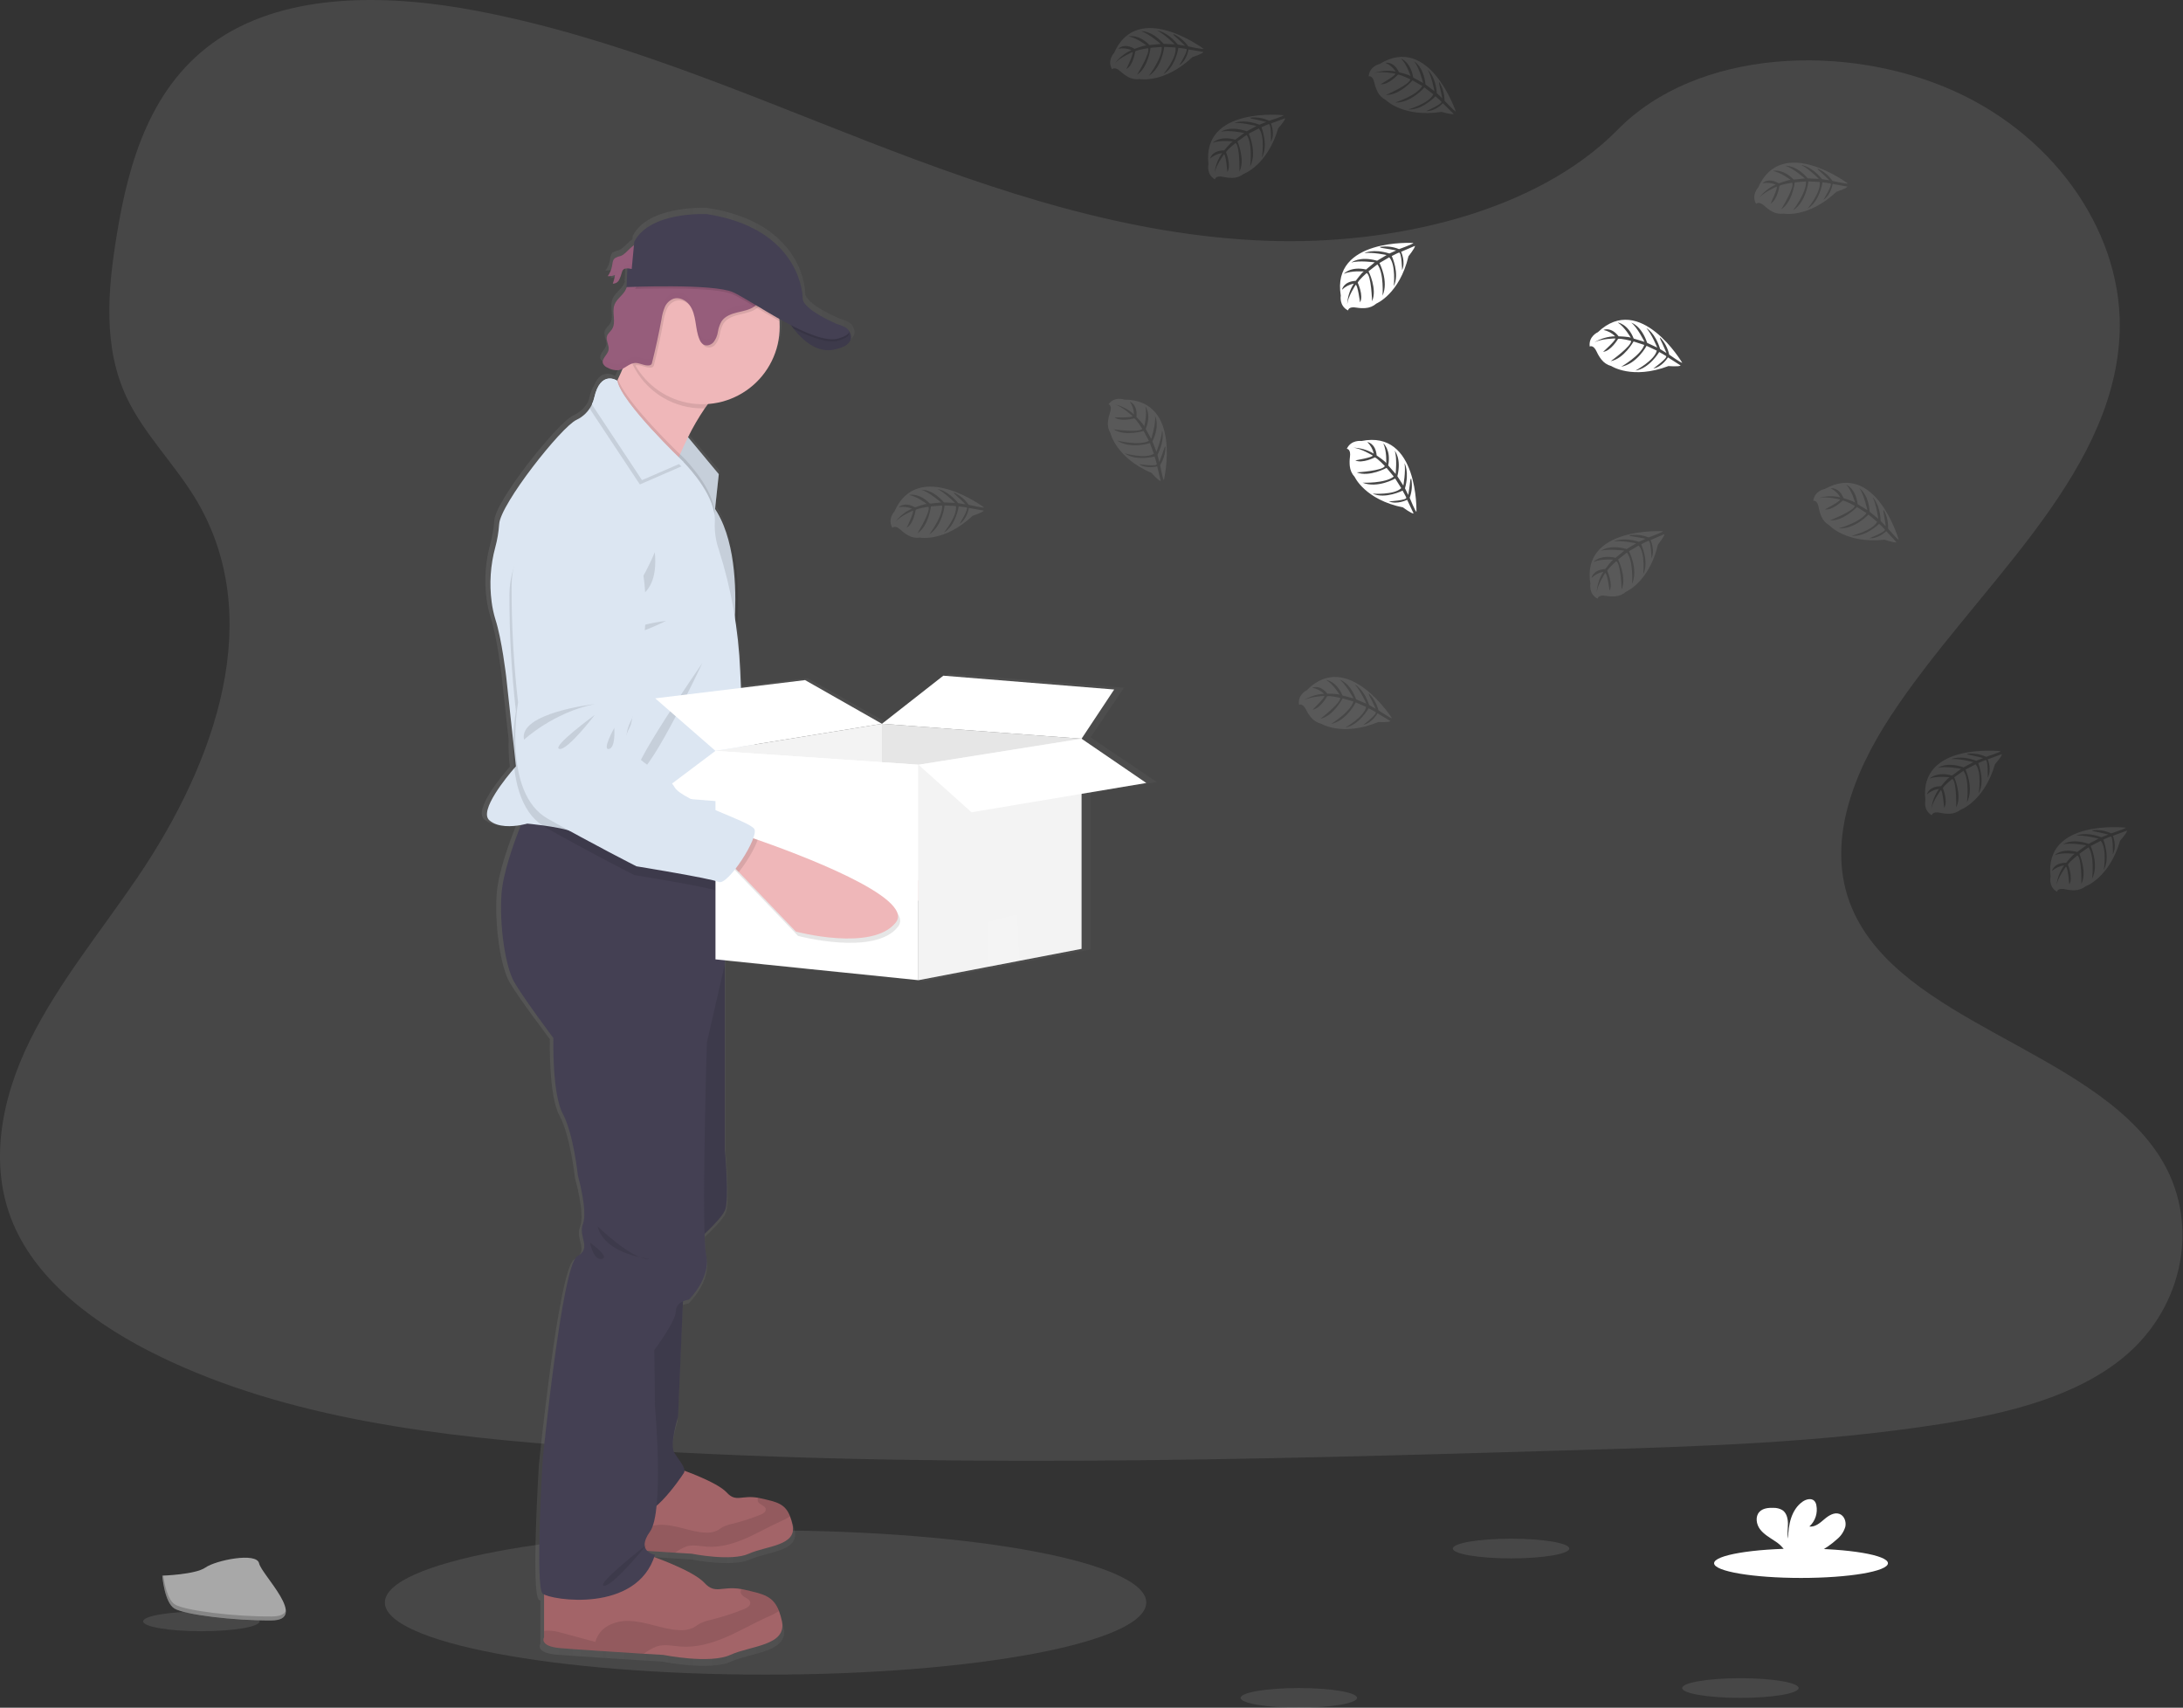 <svg width="767" height="600" viewBox="0 0 767 600" fill="none" xmlns="http://www.w3.org/2000/svg">
<rect x="0" y="0" width="767" height="600" fill="#333333" stroke="none"/>
<g clip-path="url(#clip0_40_297)">
<path opacity="0.1" d="M268.983 588.379C342.856 588.379 402.742 577.034 402.742 563.04C402.742 549.045 342.856 537.701 268.983 537.701C195.11 537.701 135.225 549.045 135.225 563.04C135.225 577.034 195.11 588.379 268.983 588.379Z" fill="white"/>
<path opacity="0.1" d="M445.521 84.615C396.362 82.914 349.542 67.039 304.835 49.675C260.127 32.312 215.844 13.08 167.863 3.881C137.002 -2.036 101.705 -2.879 76.845 13.649C52.911 29.6 45.179 57.058 41.024 82.557C37.895 101.743 36.056 121.94 44.624 139.904C50.579 152.376 61.137 162.857 68.444 174.805C93.867 216.369 75.895 267.624 48.354 308.207C35.441 327.242 20.44 345.426 10.467 365.668C0.494 385.91 -4.117 409.183 4.611 429.889C13.254 450.397 33.861 465.77 56.185 476.594C101.523 498.583 154.928 504.872 207.041 508.442C322.365 516.327 438.297 512.916 553.925 509.491C596.719 508.23 639.695 506.946 681.79 500.33C705.169 496.654 729.3 490.821 746.276 476.738C767.817 458.866 773.157 428.605 758.718 406.198C734.503 368.6 667.571 359.265 650.625 318.924C641.313 296.715 650.875 271.984 664.418 251.392C693.464 207.208 742.144 168.448 744.704 117.952C746.466 83.271 723.064 48.536 686.879 32.122C648.954 14.918 596.354 17.082 568.387 45.559C539.562 74.847 488.929 86.127 445.521 84.615Z" fill="white"/>
<path d="M406.456 274.764L383.191 259.079L394.926 241.609L333.478 236.71L311.397 253.785L283.757 238.289L260.704 241.062L260.431 234.985C260.145 228.651 259.509 222.337 258.524 216.072C258.623 214.173 258.691 211.993 258.684 209.624C258.684 199.635 257.332 186.396 251.392 177.57L252.759 165.28L241.669 152.178C243.45 148.631 245.481 145.214 247.746 141.954C248.126 141.407 248.506 140.876 248.916 140.359C263.309 139.319 274.665 127.485 274.665 113.015C274.665 112.347 274.665 111.678 274.589 111.017C274.589 110.752 274.536 110.478 274.505 110.212C275.91 110.972 277.331 111.731 278.751 112.491C279.017 112.871 279.321 113.251 279.655 113.699L279.723 113.782L280.149 114.306L280.286 114.466C280.437 114.648 280.597 114.823 280.756 115.005L280.863 115.127C281.265 115.575 281.691 116.031 282.146 116.479C282.201 116.523 282.252 116.571 282.298 116.623L282.868 117.155L283.028 117.299C283.514 117.732 284.03 118.15 284.547 118.545L284.714 118.666L285.367 119.114L285.58 119.251C285.83 119.403 286.089 119.562 286.339 119.707L286.43 119.76C286.727 119.919 287.03 120.071 287.334 120.216L287.486 120.276C287.744 120.388 287.998 120.494 288.246 120.595L288.481 120.679C288.747 120.77 289.005 120.854 289.279 120.93L289.446 120.975C289.78 121.059 290.114 121.127 290.456 121.18H290.494C290.816 121.232 291.141 121.265 291.466 121.279H291.687C291.978 121.294 292.269 121.294 292.56 121.279H292.75C293.114 121.258 293.477 121.215 293.836 121.15C295.536 120.927 297.167 120.341 298.621 119.433C298.992 119.186 299.32 118.881 299.594 118.529C301.113 116.539 299.442 114.359 299.442 114.359C298.849 112.947 295.006 111.952 295.006 111.952C295.006 111.952 282.853 106.878 282.853 102.837C282.853 98.796 279.815 77.832 248.452 73.039C248.452 73.039 228.051 71.892 222.316 82.815L222.194 84.091C220.508 85.147 219.111 87.266 217.447 87.889C216.728 88.043 216.035 88.299 215.389 88.648V88.504C215.197 88.672 215.039 88.876 214.925 89.104C214.568 89.815 214.354 90.589 214.295 91.383C214.124 92.352 213.787 93.285 213.3 94.14C213.164 94.383 213.012 94.617 212.844 94.839L212.715 95.044C213.597 95.113 214.482 94.969 215.298 94.626C215.169 95.666 214.914 96.686 214.538 97.664C215.021 97.68 215.498 97.556 215.913 97.309C216.327 97.061 216.662 96.699 216.877 96.267V96.206L216.976 96.069C217.167 95.718 217.325 95.349 217.447 94.968L217.364 95.059C217.515 94.565 217.652 94.064 217.819 93.578C217.896 93.304 218.022 93.047 218.191 92.818C218.394 92.614 218.642 92.46 218.915 92.369C219.188 92.278 219.479 92.252 219.764 92.294L219.452 98.88H219.589C219.406 99.359 219.182 99.821 218.921 100.262C217.842 102.009 215.882 103.202 215.161 105.116C214.85 106.039 214.731 107.016 214.811 107.987C214.811 108.556 214.88 109.134 214.925 109.703V109.658C215.032 111.177 215.062 112.62 214.242 113.843C213.68 114.679 212.776 115.309 212.464 116.258C212.378 116.523 212.34 116.801 212.35 117.079C212.411 117.911 212.585 118.731 212.867 119.517C212.87 119.502 212.87 119.486 212.867 119.471C213.056 120.049 213.101 120.665 212.996 121.264C212.654 122.783 210.809 124.051 210.9 125.502C210.894 125.693 210.923 125.883 210.983 126.064C211.338 126.773 211.953 127.317 212.7 127.583C213.871 128.249 215.216 128.546 216.558 128.434C217.062 128.343 217.548 128.177 218.002 127.94C217.47 129.163 216.923 130.371 216.368 131.518C216.285 131.7 216.194 131.883 216.103 132.065C216.103 132.065 211.409 128.928 208.743 135.323C207.964 136.652 207.408 138.099 207.094 139.607C206.961 140.211 206.773 140.8 206.532 141.369C205.349 143.373 203.577 144.964 201.458 145.927C196.02 148.418 174.053 175.816 173.666 182.91C173.476 185.679 173.008 188.422 172.268 191.098C170.539 197.399 170.095 203.983 170.962 210.459C171.233 212.552 171.683 214.618 172.306 216.634C174.638 223.721 176.195 236.945 176.195 236.945L178.717 259.899C178.623 263.067 178.761 266.238 179.127 269.386C176.552 272.325 166.215 284.577 170.164 287.912C173.203 290.54 178.52 290.107 181.505 289.567C178.991 295.788 175.033 306.604 174.509 314.033C173.75 325.024 175.808 339.585 179.066 345.175C182.325 350.765 193.187 365.106 193.187 365.106C193.187 365.106 192.678 384.778 196.559 391.926C200.441 399.073 202.005 413.9 202.005 413.9C202.005 413.9 205.628 426.418 203.813 431.02C201.998 435.623 207.178 439.452 201.739 442.513C196.301 445.574 189.343 514.565 189.343 514.565C189.343 514.565 186.541 559.781 189.343 562.083C189.493 562.192 189.654 562.286 189.822 562.364V577.555C189.822 577.555 187.877 580.745 195.784 581.391C201.2 581.824 216.551 582.804 225.658 583.373L232.714 583.814C232.714 583.814 249.425 587.141 256.808 583.814C264.19 580.487 277.278 580.563 275.333 571.775C275.075 570.579 274.73 569.403 274.3 568.258C272.166 562.804 268.543 562.181 261.866 560.662C261.479 560.579 261.107 560.503 260.765 560.442C253.731 559.219 251.422 562.493 247.48 558.232C244.054 554.548 233.147 550.423 229.433 549.117C229.524 548.844 229.638 548.578 229.729 548.297C228.677 548.118 227.699 547.641 226.911 546.922L236.975 547.56L242.968 547.932C242.968 547.932 257.172 550.765 263.476 547.932C269.781 545.099 280.87 545.175 279.215 537.708C278.996 536.691 278.705 535.691 278.341 534.716C276.526 530.082 273.442 529.573 267.768 528.29C267.441 528.221 267.138 528.153 266.834 528.1C260.856 527.059 258.896 529.839 255.547 526.224C252.676 523.14 243.614 519.684 240.355 518.507C240.355 516.82 238.077 514.42 236.641 512.012C234.955 509.202 238.069 499.366 238.069 499.366L239.847 458.555C240.523 458.253 241.239 458.049 241.973 457.947C241.973 457.947 250.009 450.275 248.194 442.102C247.824 439.631 247.631 437.135 247.617 434.636C250.26 432.183 253.898 428.56 254.931 426.326C256.618 422.688 254.931 405.059 254.931 405.059V337.648L268.376 339.007L280.574 340.261L284.288 340.64L296.487 341.871L324.522 344.704L349.785 339.919L360.715 337.853L383.191 333.599V278.607L406.456 274.764ZM221.42 92.537L219.855 92.37C220.371 92.393 220.918 92.492 221.42 92.537Z" fill="url(#paint0_linear_40_297)"/>
<path d="M351.927 310.471C344.332 321.34 317.026 315.582 317.026 315.582L295.864 295.781L293.016 293.099L297.794 282.952C297.794 282.952 299.313 283.369 301.918 284.114C315.598 288.086 358.338 301.333 351.927 310.471Z" fill="#EFB7B9"/>
<path opacity="0.1" d="M301.903 284.114C300.968 287.365 298.409 292.233 295.864 295.781L293.016 293.099L297.793 282.952C297.793 282.952 299.328 283.369 301.903 284.114Z" fill="black"/>
<path d="M229.327 169.678C229.327 169.678 209.821 178.33 210.778 199.575C211.467 213.262 212.958 226.896 215.244 240.409C215.244 240.409 211.257 272.379 227.861 280.62C244.465 288.861 259.831 295.636 259.831 295.636C259.831 295.636 285.808 298.432 289.036 299.586C292.264 300.741 302.351 283.088 300.49 280.339C298.629 277.589 274.786 271.824 271.748 267.236C268.71 262.649 261.684 259.815 261.684 259.815C261.684 259.815 254.43 255.425 253.936 251.46C253.443 247.495 255.357 244.541 255.843 242.801C256.329 241.062 257.56 224.268 257.56 224.268C257.56 224.268 265.748 164.491 229.327 169.678Z" fill="#DCE6F2"/>
<path opacity="0.1" d="M242.201 239.535C242.201 239.535 215.442 244.017 218.032 253.382C218.032 253.382 227.747 243.272 242.201 239.535Z" fill="black"/>
<path opacity="0.1" d="M242.406 243.325C242.406 243.325 227.694 255.334 230.572 255.949C233.451 256.565 242.406 243.325 242.406 243.325Z" fill="black"/>
<path opacity="0.1" d="M249.478 247.511C249.478 247.511 245.536 255.585 247.959 255.038C250.382 254.491 249.478 247.511 249.478 247.511Z" fill="black"/>
<path opacity="0.1" d="M302.89 284.972L301.265 284.509C301.728 282.99 301.857 281.759 301.477 281.189C299.616 278.44 275.789 272.682 272.758 268.087C269.728 263.492 262.694 260.666 262.694 260.666C262.694 260.666 255.44 256.276 254.947 252.311C254.453 248.346 256.367 245.391 256.853 243.652C257.339 241.913 258.57 225.111 258.57 225.111C258.57 225.111 266.735 165.341 230.314 170.529C230.314 170.529 210.809 179.188 211.758 200.433C212.447 214.12 213.941 227.755 216.232 241.267C216.232 241.267 212.244 273.237 228.848 281.478C245.452 289.719 260.818 296.495 260.818 296.495C260.818 296.495 286.787 299.282 290.023 300.444C291.246 300.885 293.456 298.614 295.621 295.492L296.852 296.639L318.013 316.433C318.013 316.433 345.319 322.198 352.915 311.329C359.333 302.184 316.6 288.937 302.89 284.972Z" fill="black"/>
<path d="M218.1 89.94C217.357 90.085 216.645 90.36 215.996 90.752C215.237 91.383 215.237 92.461 215.047 93.403C214.824 94.713 214.304 95.955 213.528 97.034C214.392 97.097 215.259 96.954 216.057 96.616C215.927 97.656 215.672 98.676 215.298 99.654C215.771 99.666 216.238 99.542 216.642 99.295C217.046 99.049 217.37 98.691 217.576 98.264C217.978 97.409 218.296 96.516 218.526 95.598C218.597 95.324 218.721 95.066 218.89 94.839C219.589 94.011 220.888 94.383 221.966 94.489C222.864 94.565 223.766 94.399 224.578 94.009C225.39 93.619 226.083 93.019 226.585 92.272C227.732 90.532 227.8 86.081 225.066 85.61C222.21 85.139 220.432 89.074 218.1 89.94Z" fill="#965D7B"/>
<g opacity="0.1">
<path opacity="0.1" d="M215.92 91.687C215.989 91.314 216.034 90.927 216.118 90.555C215.396 91.185 215.358 92.256 215.168 93.206C215.073 93.754 214.923 94.29 214.72 94.808C215.318 93.855 215.726 92.795 215.92 91.687Z" fill="black"/>
<path opacity="0.1" d="M216.163 97.961C216.542 96.983 216.797 95.963 216.923 94.922C216.163 95.243 215.339 95.385 214.515 95.34C214.275 95.874 213.983 96.383 213.642 96.859C214.503 96.926 215.368 96.785 216.163 96.449C216.037 97.489 215.782 98.51 215.404 99.487C215.877 99.498 216.343 99.373 216.747 99.127C217.151 98.88 217.476 98.523 217.683 98.097C217.872 97.752 218.025 97.388 218.138 97.011C217.915 97.323 217.618 97.573 217.273 97.739C216.927 97.905 216.546 97.981 216.163 97.961Z" fill="black"/>
<path opacity="0.1" d="M222.832 92.796C221.754 92.689 220.447 92.317 219.749 93.145C219.582 93.374 219.459 93.631 219.384 93.904C219.316 94.102 219.255 94.307 219.202 94.512C219.923 93.942 221.093 94.246 222.073 94.345C222.97 94.418 223.871 94.251 224.682 93.862C225.494 93.472 226.187 92.873 226.691 92.127C226.921 91.758 227.093 91.356 227.2 90.935C226.68 91.579 226.009 92.085 225.248 92.409C224.486 92.734 223.657 92.866 222.832 92.796Z" fill="black"/>
</g>
<path d="M240.963 152.672L252.546 166.602L251.035 180.662L237.036 158.748L240.963 152.672Z" fill="#DCE6F2"/>
<path opacity="0.1" d="M252.539 166.602L251.118 179.826L251.027 180.662L238.396 160.883L237.036 158.748L237.431 158.133L240.955 152.672L241.738 153.614L252.539 166.602Z" fill="black"/>
<path d="M258.555 133.812C254.635 134.936 250.891 138.795 247.632 143.481C245.43 146.715 243.46 150.101 241.738 153.614C240.667 155.756 239.725 157.814 238.943 159.607L238.396 160.883C237.074 164.004 236.337 166.093 236.337 166.093C236.337 166.093 206.335 143.534 211.082 142.015C212.677 141.506 214.773 138.088 216.847 133.781L217.105 133.235C218.419 130.47 219.711 127.386 220.857 124.484C223.205 118.522 224.944 113.342 224.944 113.342C224.944 113.342 270.518 130.394 258.555 133.812Z" fill="#EFB7B9"/>
<path d="M276.503 112.073C276.503 112.073 283.43 124.606 292.735 122.897C302.039 121.188 298.211 116.167 298.211 116.167L276.503 112.073Z" fill="#444053"/>
<path d="M263.082 545.896C256.944 548.699 243.067 545.896 243.067 545.896L237.218 545.532C229.623 545.046 216.908 544.225 212.411 543.861C205.849 543.322 207.459 540.633 207.459 540.633V524.386L239.3 516.319C239.3 516.319 251.886 520.626 255.334 524.386C258.608 527.971 260.522 525.214 266.363 526.247C266.651 526.3 266.955 526.361 267.274 526.436C272.819 527.705 275.827 528.206 277.604 532.802C277.962 533.767 278.248 534.757 278.463 535.764C280.103 543.162 269.211 543.109 263.082 545.896Z" fill="#A36468"/>
<path opacity="0.1" d="M277.604 532.802C276.463 533.515 275.264 534.129 274.019 534.64C269.842 536.546 265.869 538.87 261.646 540.671C257.423 542.471 252.873 543.755 248.3 543.413C245.908 543.238 243.462 542.653 241.176 543.337C239.762 543.883 238.43 544.621 237.218 545.532C229.623 545.046 216.908 544.225 212.411 543.861C205.849 543.322 207.459 540.633 207.459 540.633V538.734C207.694 538.734 207.96 538.665 208.264 538.643C209.836 538.618 211.401 538.851 212.897 539.334C216.194 540.23 219.475 541.111 222.772 541.992C223.043 540.969 223.519 540.012 224.172 539.179C224.825 538.346 225.641 537.654 226.569 537.146C228.451 536.148 230.563 535.663 232.691 535.741C237.803 535.809 242.642 538.232 247.746 538.476C249.173 538.607 250.61 538.366 251.916 537.777C252.615 537.427 253.23 536.918 253.914 536.531C255.008 536.002 256.164 535.611 257.354 535.369C260.702 534.536 263.988 533.475 267.191 532.194C268.102 531.837 269.166 531.191 269.044 530.219C268.885 528.928 266.857 528.776 266.325 527.591C266.231 527.377 266.188 527.145 266.198 526.912C266.209 526.679 266.273 526.451 266.386 526.247C266.674 526.3 266.978 526.361 267.297 526.436C272.819 527.705 275.827 528.206 277.604 532.802Z" fill="black"/>
<path d="M256.595 581.444C249.379 584.74 233.048 581.444 233.048 581.444L226.174 581.041C217.272 580.472 202.279 579.522 196.985 579.074C189.26 578.436 191.159 575.276 191.159 575.276V556.128L228.628 546.633C228.628 546.633 243.439 551.7 247.495 556.128C251.346 560.343 253.572 557.1 260.476 558.315C260.818 558.376 261.175 558.452 261.547 558.536C268.072 560.055 271.611 560.624 273.7 566.032C274.123 567.168 274.461 568.333 274.71 569.519C276.594 578.223 263.811 578.155 256.595 581.444Z" fill="#A36468"/>
<path opacity="0.1" d="M273.685 566.032C272.343 566.871 270.933 567.595 269.469 568.197C264.555 570.438 259.876 573.172 254.909 575.291C249.941 577.411 244.586 578.915 239.201 578.52C236.391 578.314 233.512 577.608 230.846 578.428C229.175 579.079 227.603 579.958 226.174 581.041C217.272 580.472 202.279 579.522 196.985 579.074C189.26 578.436 191.159 575.276 191.159 575.276V573.043C191.473 572.992 191.79 572.956 192.108 572.937C193.959 572.903 195.802 573.178 197.562 573.75L209.175 576.879C209.499 575.672 210.065 574.543 210.84 573.563C211.614 572.582 212.581 571.769 213.68 571.175C215.894 569.994 218.381 569.423 220.888 569.519C226.904 569.602 232.593 572.451 238.601 572.739C240.274 572.892 241.958 572.612 243.492 571.927C244.32 571.509 245.012 570.909 245.847 570.461C247.132 569.832 248.493 569.372 249.896 569.093C253.813 568.105 257.659 566.857 261.41 565.356C262.481 564.931 263.735 564.171 263.59 563.032C263.401 561.513 261.016 561.331 260.385 559.933C260.279 559.681 260.23 559.408 260.244 559.135C260.257 558.861 260.331 558.594 260.461 558.353C260.803 558.414 261.16 558.49 261.532 558.574C268.057 560.032 271.596 560.624 273.685 566.032Z" fill="black"/>
<path d="M240.264 450.047L238.236 497.771C238.236 497.771 235.198 507.516 236.846 510.303C238.495 513.091 241.275 515.871 240.264 517.519C239.254 519.167 227.101 536.987 223.174 530.151C219.247 523.315 215.374 493.692 215.374 493.692L218.997 457.104L240.264 450.047Z" fill="#444053"/>
<path d="M249.06 331.146L254.696 338.681V404.216C254.696 404.216 256.344 421.686 254.696 425.293C253.048 428.901 244.693 436.117 244.693 436.117L237.667 400.038L239.186 361.87L249.06 331.146Z" fill="#444053"/>
<path opacity="0.1" d="M240.264 450.047L238.236 497.771C238.236 497.771 235.198 507.516 236.846 510.303C238.495 513.091 241.275 515.871 240.264 517.519C239.254 519.167 227.101 536.987 223.174 530.151C219.247 523.315 215.374 493.692 215.374 493.692L218.997 457.104L240.264 450.047Z" fill="black"/>
<path opacity="0.1" d="M249.06 331.146L254.696 338.681V404.216C254.696 404.216 256.344 421.686 254.696 425.293C253.048 428.901 244.693 436.117 244.693 436.117L237.667 400.038L239.186 361.87L249.06 331.146Z" fill="black"/>
<path d="M254.696 303.194V338.643L248.369 366.237C248.369 366.237 246.341 432.828 248.111 440.925C249.88 449.022 242.034 456.625 242.034 456.625C242.034 456.625 237.477 457.134 237.477 460.674C237.477 464.213 229.881 474.346 229.881 474.346L230.132 494.094C230.132 494.094 233.428 531.062 228.362 538.149C223.296 545.236 230.132 546.253 230.132 546.253C223.805 567.012 193.422 562.204 190.68 559.926C187.938 557.647 190.68 512.833 190.68 512.833C190.68 512.833 197.471 444.472 202.788 441.434C208.105 438.396 203.046 434.598 204.816 430.041C206.585 425.483 203.046 413.08 203.046 413.08C203.046 413.08 201.527 398.39 197.729 391.303C193.931 384.216 194.432 364.718 194.432 364.718C194.432 364.718 183.799 350.537 180.639 344.97C177.479 339.402 175.443 324.971 176.203 314.078C176.719 306.718 180.586 296.001 183.039 289.833C184.216 286.879 185.067 284.964 185.067 284.964L185.789 285.154L227.276 296.016L254.696 303.194Z" fill="#444053"/>
<path opacity="0.1" d="M258.555 133.812C254.635 134.936 250.891 138.795 247.632 143.481H246.781C242.005 143.484 237.313 142.227 233.178 139.836C229.044 137.444 225.614 134.004 223.235 129.862C222.241 128.146 221.441 126.324 220.85 124.431C223.197 118.469 224.936 113.289 224.936 113.289C224.936 113.289 270.518 130.394 258.555 133.812Z" fill="black"/>
<path d="M273.936 114.823C273.942 118.979 272.995 123.081 271.167 126.813C269.338 130.545 266.678 133.808 263.39 136.35C260.101 138.892 256.274 140.645 252.201 141.475C248.129 142.304 243.921 142.188 239.9 141.135C235.88 140.082 232.155 138.12 229.012 135.4C225.87 132.68 223.393 129.276 221.774 125.448C220.154 121.621 219.435 117.473 219.671 113.323C219.907 109.174 221.093 105.134 223.136 101.515C223.959 100.045 224.921 98.656 226.007 97.368C227.799 95.234 229.904 93.385 232.251 91.884C236.215 89.365 240.766 87.917 245.457 87.682C250.149 87.447 254.821 88.433 259.017 90.544C263.213 92.655 266.79 95.818 269.399 99.725C272.007 103.631 273.557 108.148 273.898 112.833C273.913 113.501 273.936 114.162 273.936 114.823Z" fill="#EFB7B9"/>
<path opacity="0.1" d="M251.118 179.826L251.027 180.662L238.396 160.913C237.074 164.035 236.337 166.124 236.337 166.124C236.337 166.124 206.335 143.534 211.082 142.015C212.677 141.506 214.773 138.088 216.847 133.782L217.105 133.235C219.308 139.797 232.107 152.915 237.431 158.171C238.046 158.779 238.555 159.28 238.95 159.645L239.763 160.404L240.188 160.829C242.125 162.827 250.298 171.638 251.118 179.826Z" fill="black"/>
<path d="M260.56 246.835L259.177 291.322L258.934 299.244C258.934 299.244 242.558 297.725 227.276 296.054C214.971 294.71 203.372 293.259 201.587 292.408C199.309 291.337 194.425 290.509 190.574 289.985C187.596 289.583 185.257 289.37 185.257 289.37C185.257 289.37 184.383 289.628 183.039 289.871C180.107 290.403 174.957 290.836 171.957 288.231C168.121 284.896 178.201 272.781 180.715 269.872L181.269 269.242L180.32 260.469L177.851 237.72C177.851 237.72 176.332 224.617 174.053 217.591C173.444 215.594 173.005 213.548 172.739 211.477C171.893 205.06 172.326 198.539 174.015 192.29C174.737 189.635 175.195 186.916 175.383 184.171C175.762 177.145 197.22 149.991 202.537 147.522C204.929 146.407 206.853 144.487 207.975 142.099C208.346 141.348 208.624 140.554 208.803 139.736C211.082 129.862 216.847 133.781 216.847 133.781C218.237 141.506 239.755 161.954 239.755 161.954L240.181 162.379C242.315 164.566 251.825 174.836 251.149 183.601C251.014 186.863 251.501 190.122 252.584 193.202C256.961 206.984 259.478 221.289 260.066 235.737L260.56 246.835Z" fill="#DCE6F2"/>
<path opacity="0.1" d="M230.071 194.007C230.071 194.007 224.754 206.92 220.766 209.008C216.779 211.097 231.97 213.414 230.071 194.007Z" fill="black"/>
<path opacity="0.1" d="M234.059 218.123C234.059 218.123 221.906 219.642 221.906 221.921C221.906 224.2 234.059 218.123 234.059 218.123Z" fill="black"/>
<path opacity="0.1" d="M246.781 232.935C246.781 232.935 229.122 270.533 224.184 271.672C219.247 272.812 246.781 232.935 246.781 232.935Z" fill="black"/>
<path opacity="0.1" d="M239.421 163.86L224.815 170.21L207.185 143.58C207.556 142.829 207.834 142.036 208.013 141.218C210.292 131.343 216.057 135.263 216.057 135.263C217.447 142.987 238.965 163.435 238.965 163.435L239.421 163.86Z" fill="black"/>
<path d="M240.181 162.341L225.574 168.691L207.945 142.061C208.315 141.31 208.593 140.516 208.773 139.698C211.052 129.824 216.817 133.744 216.817 133.744C218.207 141.468 239.725 161.916 239.725 161.916L240.181 162.341Z" fill="#DCE6F2"/>
<path opacity="0.1" d="M258.934 299.244C258.934 299.244 242.558 297.725 227.276 296.054L254.696 303.232V311.587C253.496 312.673 252.455 313.235 251.779 312.947C248.619 311.618 222.832 307.44 222.832 307.44C222.832 307.44 207.854 299.844 191.69 290.73C191.298 290.512 190.918 290.274 190.551 290.016C188.666 288.736 187.042 287.109 185.766 285.223C182.781 280.901 181.322 275.348 180.692 269.902C180.338 266.781 180.206 263.639 180.297 260.499C180.375 256.939 180.7 253.388 181.269 249.873C179.706 236.257 178.945 222.561 178.991 208.857C179.18 187.589 199.119 179.993 199.119 179.993C235.768 176.765 224.405 236.011 224.405 236.011C224.405 236.011 222.286 252.721 221.708 254.43C221.131 256.139 219.057 258.988 219.338 262.975C219.619 266.963 226.623 271.733 226.623 271.733C226.623 271.733 233.459 274.938 236.277 279.686C238.327 283.187 251.65 287.934 259.177 291.322L258.934 299.244Z" fill="black"/>
<path opacity="0.1" d="M271.209 97.961C271.223 99.212 270.964 100.451 270.449 101.591C270.06 102.522 269.608 103.425 269.097 104.295C268.298 105.896 267.163 107.305 265.77 108.427C264.016 109.681 261.798 110.03 259.694 110.539C257.59 111.048 255.402 111.861 254.202 113.653C253.552 114.805 253.117 116.067 252.919 117.375C252.717 118.682 252.195 119.919 251.399 120.975C250.985 121.491 250.411 121.854 249.768 122.008C249.124 122.162 248.448 122.098 247.845 121.826C247.209 121.398 246.728 120.778 246.47 120.056C245.604 118.104 245.384 115.939 245.034 113.835C244.685 111.731 244.191 109.567 242.9 107.873C241.609 106.179 239.322 105.062 237.294 105.723C236.616 105.985 235.997 106.38 235.475 106.887C234.952 107.393 234.538 108 234.256 108.67C233.695 110.013 233.309 111.422 233.109 112.863C232.167 118.018 231.056 123.143 229.775 128.237C229.736 128.445 229.65 128.643 229.524 128.814C229.322 129.015 229.05 129.13 228.765 129.133C227.063 129.361 225.43 128.168 223.713 128.297C223.537 128.309 223.361 128.337 223.189 128.381C220.414 123.557 219.188 117.997 219.679 112.454C220.169 106.911 222.352 101.652 225.931 97.391L226.068 97.353C227.21 96.948 228.248 96.294 229.106 95.439C230.203 94.342 231.218 93.166 232.145 91.922L232.752 91.162C234.498 89.059 236.487 87.17 238.677 85.534C239.275 85.044 239.96 84.673 240.697 84.44C241.328 84.317 241.974 84.297 242.611 84.38C245.234 84.695 247.879 84.794 250.518 84.676C252.357 84.387 254.211 84.199 256.071 84.114C260.879 84.251 264.98 87.646 268.019 91.368C269.652 93.274 271.11 95.469 271.209 97.961Z" fill="black"/>
<path d="M219.589 102.237C218.533 103.969 216.627 105.146 215.913 107.045C214.865 109.802 216.634 113.235 215.009 115.696C214.47 116.524 213.581 117.139 213.277 118.089C212.761 119.692 214.173 121.401 213.809 123.049C213.444 124.697 211.272 126.087 211.849 127.697C212.19 128.4 212.789 128.944 213.52 129.217C214.671 129.877 215.996 130.171 217.318 130.06C219.392 129.718 220.933 127.682 223.037 127.53C224.746 127.409 226.38 128.594 228.081 128.373C228.366 128.363 228.637 128.247 228.841 128.047C228.97 127.878 229.056 127.679 229.091 127.47C230.367 122.38 231.481 117.256 232.433 112.096C232.627 110.654 233.01 109.245 233.573 107.903C233.857 107.234 234.272 106.629 234.794 106.122C235.315 105.616 235.933 105.22 236.611 104.956C238.639 104.303 240.918 105.412 242.216 107.106C243.515 108.8 244.009 110.964 244.358 113.068C244.708 115.172 244.928 117.337 245.786 119.289C246.047 120.013 246.531 120.635 247.169 121.066C248.308 121.727 249.842 121.203 250.716 120.216C251.516 119.159 252.038 117.919 252.235 116.608C252.433 115.302 252.868 114.043 253.519 112.894C254.719 111.101 256.914 110.288 259.01 109.779C261.107 109.27 263.317 108.913 265.087 107.66C266.478 106.539 267.612 105.132 268.414 103.536C269.538 101.576 270.586 99.449 270.495 97.193C270.396 94.733 268.938 92.537 267.381 90.623C264.342 86.901 260.233 83.506 255.425 83.377C253.565 83.455 251.711 83.642 249.873 83.939C247.233 84.058 244.588 83.956 241.966 83.635C241.328 83.559 240.682 83.582 240.052 83.704C239.314 83.929 238.629 84.301 238.039 84.797C235.847 86.43 233.855 88.317 232.107 90.418C230.979 91.913 229.756 93.334 228.446 94.672C227.587 95.528 226.549 96.184 225.407 96.593C224.648 96.806 223.888 96.654 223.167 96.89C220.926 97.596 220.63 100.52 219.589 102.237Z" fill="#965D7B"/>
<path opacity="0.1" d="M292.735 122.889C286.658 124.006 281.622 119.092 278.835 115.506C277.979 114.418 277.199 113.27 276.503 112.073L297.36 116.008L298.204 116.167C298.204 116.167 302.039 121.188 292.735 122.889Z" fill="black"/>
<g opacity="0.1">
<path opacity="0.1" d="M213.809 120.877C213.894 119.883 213.743 118.884 213.368 117.96C213.368 118.036 213.3 118.112 213.277 118.188C212.95 119.206 213.391 120.261 213.672 121.317C213.732 121.175 213.778 121.028 213.809 120.877Z" fill="black"/>
<path opacity="0.1" d="M215.617 108.443C215.538 109.493 215.559 110.548 215.677 111.595C215.755 110.544 215.735 109.489 215.617 108.443Z" fill="black"/>
<path opacity="0.1" d="M268.368 101.341C267.569 102.941 266.434 104.35 265.041 105.473C263.287 106.726 261.076 107.075 258.965 107.584C256.853 108.093 254.673 108.906 253.473 110.698C252.824 111.851 252.389 113.112 252.189 114.42C251.992 115.731 251.469 116.971 250.67 118.028C249.797 119.016 248.262 119.547 247.123 118.879C246.486 118.448 246.002 117.826 245.741 117.102C244.882 115.149 244.655 112.992 244.313 110.881C243.971 108.769 243.462 106.612 242.171 104.918C240.88 103.224 238.593 102.108 236.565 102.769C235.887 103.031 235.269 103.427 234.747 103.934C234.225 104.44 233.81 105.046 233.527 105.716C232.965 107.057 232.582 108.467 232.388 109.908C231.441 115.068 230.327 120.193 229.046 125.282C229.01 125.492 228.924 125.69 228.795 125.859C228.592 126.059 228.321 126.176 228.035 126.186C226.334 126.406 224.701 125.221 222.992 125.343C220.888 125.495 219.346 127.53 217.272 127.865C215.95 127.983 214.623 127.689 213.475 127.021C212.947 126.794 212.473 126.458 212.085 126.034C211.907 126.288 211.789 126.58 211.741 126.887C211.692 127.193 211.713 127.507 211.804 127.804C212.138 128.511 212.739 129.057 213.475 129.323C214.623 129.99 215.95 130.285 217.272 130.166C219.346 129.832 220.888 127.796 222.992 127.644C224.701 127.523 226.334 128.708 228.035 128.487C228.321 128.477 228.592 128.361 228.795 128.161C228.924 127.991 229.01 127.793 229.046 127.583C230.322 122.52 231.436 117.395 232.388 112.21C232.582 110.768 232.965 109.359 233.527 108.017C233.81 107.347 234.225 106.741 234.747 106.235C235.269 105.729 235.887 105.333 236.565 105.07C238.593 104.409 240.872 105.526 242.171 107.22C243.47 108.913 243.963 111.078 244.313 113.182C244.662 115.286 244.882 117.451 245.741 119.403C246.002 120.127 246.486 120.749 247.123 121.18C248.262 121.841 249.797 121.317 250.67 120.33C251.469 119.272 251.992 118.032 252.189 116.722C252.389 115.414 252.824 114.153 253.473 113C254.673 111.207 256.868 110.402 258.965 109.886C261.061 109.369 263.271 109.027 265.041 107.774C266.434 106.652 267.569 105.242 268.368 103.642C269.492 101.69 270.54 99.563 270.449 97.307C270.434 97.017 270.404 96.728 270.358 96.442C269.992 98.18 269.318 99.839 268.368 101.341Z" fill="black"/>
</g>
<path opacity="0.1" d="M270.48 101.568C272.427 105.032 273.582 108.884 273.86 112.848C267.092 109.05 260.727 104.88 257.514 103.429C251.916 100.9 230.982 101.28 223.113 101.515C223.937 100.045 224.898 98.656 225.985 97.368C227.783 95.232 229.896 93.383 232.251 91.884C235.37 89.905 238.86 88.582 242.508 87.997C246.155 87.412 249.884 87.577 253.465 88.482C257.047 89.387 260.407 91.013 263.338 93.261C266.27 95.508 268.713 98.33 270.518 101.553L270.48 101.568Z" fill="black"/>
<path opacity="0.1" d="M294.634 119.669C290.98 120.793 285.018 118.621 278.835 115.506C277.979 114.418 277.199 113.27 276.503 112.073L297.36 116.008C298.743 116.95 299.092 118.294 294.634 119.669Z" fill="black"/>
<path d="M248.399 75.234C248.399 75.234 228.461 74.095 222.855 84.919L221.951 94.512L220.432 94.345L220.128 100.87C220.128 100.87 250.602 99.54 257.537 102.67C264.472 105.799 286.02 121.568 294.656 118.909C303.293 116.251 293.897 113.782 293.897 113.782C293.897 113.782 282.01 108.746 282.01 104.797C282.01 100.847 279.063 79.982 248.399 75.234Z" fill="#444053"/>
<path opacity="0.1" d="M209.943 430.861C209.943 430.861 222.665 443.204 228.172 442.254C228.172 442.254 212.601 440.925 209.943 430.861Z" fill="black"/>
<path opacity="0.1" d="M207.284 436.58C207.284 436.58 208.424 442.93 211.462 442.307C214.5 441.685 207.284 436.58 207.284 436.58Z" fill="black"/>
<path opacity="0.1" d="M227.223 542.706C227.223 542.706 209.16 556.758 212.206 557.138C215.252 557.518 227.223 542.706 227.223 542.706Z" fill="black"/>
<path d="M251.384 263.818L309.87 254.301V309.673L254.301 306.764L251.384 263.818Z" fill="white"/>
<path opacity="0.05" d="M251.384 263.818L309.87 254.301V309.673L254.301 306.764L251.384 263.818Z" fill="black"/>
<path d="M309.87 254.301L380.008 259.55L376.127 307.736L309.87 309.673V254.301Z" fill="white"/>
<path opacity="0.1" d="M309.87 254.301L380.008 259.55L376.127 307.736L309.87 309.673V254.301Z" fill="black"/>
<path d="M331.434 237.401L309.87 254.301L380.008 259.55L391.47 242.254L331.434 237.401Z" fill="white"/>
<path d="M230.208 245.361L282.861 238.95L309.87 254.301L251.384 263.818L230.208 245.361Z" fill="white"/>
<path d="M322.692 268.68V344.385L295.294 341.575L283.377 340.359L279.746 339.979L267.836 338.757L251.384 337.07V263.818L309.863 267.798L322.692 268.68Z" fill="white"/>
<path d="M380.008 259.55V333.379L358.049 337.594L347.37 339.645L322.692 344.385V268.68L380.008 259.55Z" fill="white"/>
<path opacity="0.05" d="M380.008 259.55V333.379L358.049 337.594L347.37 339.645L322.692 344.385V268.68L380.008 259.55Z" fill="black"/>
<path d="M230.208 279.754L251.384 263.818L322.692 268.68L312.195 286.362L230.208 279.754Z" fill="white"/>
<path opacity="0.1" d="M230.208 279.754L251.384 263.818L322.692 268.68L312.195 286.362L230.208 279.754Z" fill="white"/>
<path d="M380.008 259.55L322.692 268.679L341.347 285.39L402.742 275.09L380.008 259.55Z" fill="white"/>
<path opacity="0.1" d="M380.008 259.55L322.692 268.679L341.347 285.39L402.742 275.09L380.008 259.55Z" fill="white"/>
<path opacity="0.1" d="M358.049 337.594L347.37 339.645V323.869L357.373 321.347L358.049 337.594Z" fill="white"/>
<path opacity="0.1" d="M295.294 331.138V341.575L283.377 340.359V331.138H295.294Z" fill="white"/>
<path opacity="0.1" d="M279.746 334.427V339.979L267.836 338.757V334.427H279.746Z" fill="white"/>
<path opacity="0.1" d="M315.522 325.601C307.356 336.045 280.392 328.829 280.392 328.829L260.355 307.926L257.635 305.093L262.952 295.219C262.952 295.219 264.472 295.72 267.008 296.601C280.438 301.295 322.396 316.813 315.522 325.601Z" fill="black"/>
<path d="M314.762 324.082C306.597 334.526 279.632 327.31 279.632 327.31L259.595 306.407L256.876 303.574L262.193 293.699C262.193 293.699 263.712 294.201 266.249 295.082C279.678 299.776 321.636 315.294 314.762 324.082Z" fill="#EFB7B9"/>
<path opacity="0.1" d="M266.218 295.082C265.109 298.272 262.292 302.996 259.565 306.407L256.845 303.574L262.162 293.699C262.162 293.699 263.689 294.201 266.218 295.082Z" fill="black"/>
<path d="M199.878 176.955C199.878 176.955 179.94 184.551 179.75 205.818C179.705 219.523 180.466 233.219 182.029 246.835C182.029 246.835 176.332 278.546 192.473 287.661C208.613 296.776 223.615 304.371 223.615 304.371C223.615 304.371 249.402 308.549 252.569 309.878C255.737 311.207 266.743 294.117 265.034 291.269C263.325 288.42 239.847 281.395 237.059 276.647C234.271 271.9 227.405 268.702 227.405 268.702C227.405 268.702 220.402 263.925 220.121 259.937C219.84 255.949 221.906 253.101 222.491 251.392C223.075 249.683 225.195 232.973 225.195 232.973C225.195 232.973 236.527 173.689 199.878 176.955Z" fill="#DCE6F2"/>
<path opacity="0.1" d="M208.993 247.366C208.993 247.366 182.029 250.404 184.118 259.899C184.118 259.899 194.364 250.321 208.993 247.366Z" fill="black"/>
<path opacity="0.1" d="M208.993 251.164C208.993 251.164 193.688 262.368 196.498 263.127C199.309 263.887 208.993 251.164 208.993 251.164Z" fill="black"/>
<path opacity="0.1" d="M215.829 255.721C215.829 255.721 211.462 263.575 213.93 263.165C216.399 262.755 215.829 255.721 215.829 255.721Z" fill="black"/>
<path d="M496.578 85.367C496.578 85.367 467.715 83.628 471.087 103.878C471.087 103.878 470.411 107.455 473.655 109.081C473.655 109.081 473.708 107.561 476.617 108.086C477.653 108.26 478.706 108.311 479.754 108.237C481.174 108.143 482.524 107.585 483.597 106.65C483.597 106.65 491.717 103.3 494.877 90.023C494.877 90.023 497.216 87.122 497.155 86.377L492.279 88.466C492.279 88.466 493.942 91.983 492.628 94.907C492.628 94.907 492.477 88.595 491.535 88.74C491.345 88.74 489.005 89.962 489.005 89.962C489.005 89.962 491.869 96.084 489.704 100.543C489.704 100.543 490.524 92.993 488.109 90.403L484.676 92.408C484.676 92.408 488.026 98.735 485.754 103.9C485.754 103.9 486.339 95.978 483.954 92.894L480.84 95.317C480.84 95.317 483.992 101.561 482.071 105.845C482.071 105.845 481.82 96.624 480.164 95.925C480.164 95.925 477.445 98.325 477.035 99.313C477.035 99.313 479.184 103.87 477.847 106.232C477.847 106.232 477.027 100.087 476.328 100.057C476.328 100.057 473.617 104.128 473.336 106.893C473.467 104.315 474.271 101.817 475.667 99.647C474.105 99.942 472.663 100.69 471.52 101.796C471.52 101.796 471.938 98.918 476.336 98.667C476.336 98.667 478.615 95.576 479.177 95.386C479.177 95.386 474.802 95.021 472.151 96.198C472.151 96.198 474.483 93.487 479.982 94.679L483.02 92.173C483.02 92.173 477.263 91.413 474.817 92.256C474.817 92.256 477.627 89.856 483.848 91.603L487.19 89.605C487.19 89.605 482.283 88.542 479.359 88.929C479.359 88.929 482.443 87.266 488.17 89.066L490.562 87.995C490.562 87.995 486.962 87.289 485.914 87.175C484.866 87.061 484.805 86.772 484.805 86.772C487.083 86.393 489.421 86.656 491.557 87.532C491.557 87.532 496.685 85.686 496.578 85.367Z" fill="white"/>
<path opacity="0.1" d="M584.277 186.647C584.277 186.647 555.414 184.908 558.786 205.157C558.786 205.157 558.11 208.735 561.354 210.36C561.354 210.36 561.407 208.841 564.323 209.365C565.359 209.54 566.412 209.591 567.46 209.517C568.864 209.416 570.197 208.861 571.258 207.937C571.258 207.937 579.385 204.58 582.545 191.303C582.545 191.303 584.877 188.409 584.786 187.665L579.91 189.746C579.91 189.746 581.573 193.263 580.267 196.187C580.267 196.187 580.107 189.875 579.173 190.019C578.983 190.019 576.636 191.242 576.636 191.242C576.636 191.242 579.507 197.372 577.342 201.823C577.342 201.823 578.163 194.273 575.74 191.683L572.344 193.665C572.344 193.665 575.694 199.992 573.423 205.157C573.423 205.157 574.008 197.235 571.623 194.151L568.516 196.582C568.516 196.582 571.661 202.818 569.747 207.102C569.747 207.102 569.496 197.881 567.84 197.182C567.84 197.182 565.121 199.582 564.703 200.57C564.703 200.57 566.86 205.127 565.524 207.489C565.524 207.489 564.703 201.344 564.004 201.314C564.004 201.314 561.293 205.385 561.012 208.15C561.147 205.572 561.954 203.074 563.351 200.904C561.786 201.2 560.342 201.947 559.196 203.053C559.196 203.053 559.622 200.175 564.02 199.924C564.02 199.924 566.26 196.833 566.86 196.643C566.86 196.643 562.485 196.278 559.834 197.455C559.834 197.455 562.166 194.744 567.658 195.974L570.696 193.468C570.696 193.468 564.931 192.708 562.493 193.551C562.493 193.551 565.303 191.151 571.524 192.898L574.866 190.9C574.866 190.9 569.952 189.845 567.027 190.224C567.027 190.224 570.119 188.561 575.846 190.361L578.239 189.29C578.239 189.29 574.638 188.584 573.582 188.47C572.527 188.356 572.474 188.067 572.474 188.067C574.754 187.688 577.094 187.951 579.234 188.827C579.234 188.827 584.368 186.966 584.277 186.647Z" fill="white"/>
<path opacity="0.1" d="M408.932 168.668C408.932 168.668 415.579 140.496 395.04 140.397C395.04 140.397 391.63 139.121 389.48 142.038C389.48 142.038 390.946 142.349 389.951 145.129C389.607 146.112 389.377 147.132 389.267 148.168C389.12 149.579 389.438 151.001 390.171 152.216C390.171 152.216 392.093 160.799 404.603 166.177C404.603 166.177 407.064 168.972 407.808 169.002L406.593 163.845C406.593 163.845 402.841 164.886 400.182 163.085C400.182 163.085 406.433 164.004 406.441 163.085C406.441 162.895 405.682 160.381 405.682 160.381C405.682 160.381 399.157 162.159 395.131 159.265C395.131 159.265 402.431 161.361 405.4 159.424L404.033 155.687C404.033 155.687 397.197 157.913 392.518 154.791C392.518 154.791 400.228 156.72 403.676 154.897L401.815 151.419C401.815 151.419 395.131 153.454 391.235 150.834C391.235 150.834 400.349 152.155 401.337 150.651C401.337 150.651 399.438 147.56 398.534 146.983C398.534 146.983 393.703 148.335 391.576 146.61C391.576 146.61 397.767 146.846 397.911 146.193C397.911 146.193 394.364 142.828 391.66 142.068C394.18 142.642 396.507 143.862 398.412 145.608C398.385 144.016 397.894 142.467 397 141.149C397 141.149 399.765 142.061 399.278 146.466C399.278 146.466 401.937 149.201 402.02 149.823C402.02 149.823 403.122 145.577 402.415 142.76C402.415 142.76 404.694 145.524 402.545 150.727L404.489 154.183C404.489 154.183 406.251 148.639 405.803 146.086C405.803 146.086 407.694 149.261 404.907 155.095L406.312 158.733C406.312 158.733 408.188 154.069 408.31 151.137C408.31 151.137 409.426 154.464 406.669 159.804L407.322 162.341C407.322 162.341 408.629 158.915 408.917 157.898C409.206 156.88 409.502 156.872 409.502 156.872C409.491 159.183 408.836 161.445 407.611 163.404C407.611 163.404 408.606 168.706 408.932 168.668Z" fill="white"/>
<path opacity="0.1" d="M345.722 178.269C345.722 178.269 322.54 160.928 314.253 179.712C314.253 179.712 311.724 182.333 313.539 185.47C313.539 185.47 314.405 184.247 316.577 186.275C317.347 186.991 318.198 187.613 319.114 188.128C320.355 188.819 321.787 189.086 323.193 188.888C323.193 188.888 331.822 190.551 341.757 181.201C341.757 181.201 345.304 180.062 345.638 179.393L340.405 178.474C340.405 178.474 339.858 182.325 337.161 184.049C337.161 184.049 340.496 178.687 339.63 178.299C339.455 178.216 336.842 177.92 336.842 177.92C336.842 177.92 335.87 184.619 331.617 187.148C331.617 187.148 336.455 181.292 335.855 177.798L331.883 177.585C331.883 177.585 331.207 184.718 326.467 187.786C326.467 187.786 331.305 181.49 331.024 177.601L327.09 177.92C327.09 177.92 326.292 184.854 322.335 187.376C322.335 187.376 327.188 179.537 326.193 178.049C326.193 178.049 322.601 178.558 321.712 179.15C321.712 179.15 321.021 184.118 318.59 185.378C318.59 185.378 321.287 179.796 320.74 179.408C320.74 179.408 316.236 181.315 314.466 183.487C315.997 181.407 318.044 179.763 320.406 178.717C318.936 178.106 317.321 177.938 315.757 178.231C315.757 178.231 317.686 176.059 321.499 178.269C321.499 178.269 325.069 176.925 325.677 177.092C325.677 177.092 322.221 174.38 319.357 173.909C319.357 173.909 322.806 172.922 326.718 176.947L330.66 176.545C330.66 176.545 326.277 172.747 323.763 172.109C323.763 172.109 327.432 171.646 331.662 176.522L335.551 176.697C335.551 176.697 332.034 173.112 329.384 171.82C329.384 171.82 332.87 172.124 336.668 176.78L339.258 177.198C339.258 177.198 336.637 174.631 335.817 173.962C334.997 173.294 335.111 173.013 335.111 173.013C337.224 173.949 339.036 175.453 340.344 177.358C340.344 177.358 345.623 178.58 345.722 178.269Z" fill="white"/>
<path opacity="0.1" d="M422.901 17.159C422.901 17.159 399.719 -0.19 391.432 18.602C391.432 18.602 388.903 21.222 390.718 24.359C390.718 24.359 391.584 23.136 393.756 25.164C394.53 25.876 395.384 26.496 396.301 27.01C397.541 27.701 398.974 27.968 400.38 27.77C400.38 27.77 409.008 29.433 418.943 20.075C418.943 20.075 422.491 18.943 422.817 18.267L417.584 17.363C417.584 17.363 417.045 21.215 414.341 22.939C414.341 22.939 417.683 17.576 416.817 17.189C416.642 17.105 414.029 16.809 414.029 16.809C414.029 16.809 413.027 23.524 408.773 26.038C408.773 26.038 413.604 20.181 413.011 16.688L409.039 16.475C409.039 16.475 408.355 23.607 403.623 26.668C403.623 26.668 408.462 20.371 408.18 16.482L404.254 16.802C404.254 16.802 403.448 23.744 399.491 26.266C399.491 26.266 404.352 18.427 403.357 16.938C403.357 16.938 399.765 17.447 398.876 18.04C398.876 18.04 398.185 23.007 395.754 24.268C395.754 24.268 398.451 18.685 397.904 18.29C397.904 18.29 393.399 20.204 391.63 22.377C393.158 20.294 395.206 18.65 397.569 17.607C396.099 16.991 394.479 16.822 392.913 17.12C392.913 17.12 394.85 14.948 398.663 17.159C398.663 17.159 402.233 15.806 402.841 15.981C402.841 15.981 399.385 13.27 396.521 12.791C396.521 12.791 399.962 11.811 403.874 15.829L407.816 15.427C407.816 15.427 403.441 11.629 400.919 10.983C400.919 10.983 404.588 10.527 408.826 15.404L412.715 15.571C412.715 15.571 409.198 11.986 406.54 10.702C406.54 10.702 410.034 11.006 413.832 15.662L416.414 16.08C416.414 16.08 413.786 13.543 412.966 12.89C412.145 12.236 412.259 11.948 412.259 11.948C414.373 12.883 416.185 14.387 417.493 16.293C417.493 16.293 422.772 17.447 422.901 17.159Z" fill="white"/>
<path opacity="0.1" d="M511.481 39.133C511.481 39.133 502.214 11.705 484.737 22.483C484.737 22.483 481.167 23.243 480.886 26.82C480.886 26.82 482.291 26.304 482.914 29.19C483.145 30.217 483.494 31.213 483.954 32.16C484.582 33.434 485.605 34.47 486.871 35.114C486.871 35.114 493.039 41.381 506.528 39.307C506.528 39.307 510.091 40.386 510.744 40.014L506.946 36.284C506.946 36.284 504.318 39.148 501.113 39.034C501.113 39.034 506.908 36.512 506.43 35.699C506.331 35.54 504.349 33.816 504.349 33.816C504.349 33.816 499.746 38.776 494.808 38.449C494.808 38.449 502.108 36.368 503.597 33.132L500.452 30.709C500.452 30.709 495.849 36.193 490.206 36.026C490.206 36.026 497.801 33.588 499.723 30.215L496.305 28.248C496.305 28.248 491.747 33.512 487.023 33.345C487.023 33.345 495.469 29.646 495.492 27.853C495.492 27.853 492.249 26.235 491.178 26.22C491.178 26.22 487.79 29.919 485.101 29.585C485.101 29.585 490.479 26.509 490.251 25.878C490.251 25.878 485.466 24.898 482.769 25.688C485.208 24.839 487.827 24.643 490.365 25.119C489.498 23.781 488.26 22.725 486.803 22.08C486.803 22.08 489.628 21.389 491.52 25.369C491.52 25.369 495.226 26.288 495.621 26.767C495.621 26.767 494.315 22.582 492.226 20.561C492.226 20.561 495.621 21.708 496.548 27.261L500.027 29.16C500.027 29.16 498.591 23.531 496.859 21.564C496.859 21.564 500.148 23.265 500.862 29.684L503.976 32.031C503.976 32.031 503.11 27.078 501.652 24.511C501.652 24.511 504.356 26.744 504.842 32.737L506.734 34.545C506.734 34.545 506.035 30.945 505.746 29.927C505.458 28.909 505.693 28.84 505.693 28.84C506.9 30.811 507.539 33.077 507.539 35.388C507.539 35.388 511.215 39.33 511.481 39.133Z" fill="white"/>
<path opacity="0.1" d="M451.005 40.485C451.005 40.485 422.217 37.279 424.595 57.704C424.595 57.704 423.736 61.243 426.873 63.021C426.873 63.021 427.002 61.502 429.912 62.185C430.94 62.407 431.989 62.511 433.041 62.497C434.461 62.471 435.835 61.983 436.953 61.107C436.953 61.107 445.24 58.167 449.106 45.065C449.106 45.065 451.582 42.292 451.529 41.54L446.554 43.379C446.554 43.379 448.073 46.971 446.554 49.827C446.554 49.827 446.713 43.515 445.794 43.614C445.604 43.614 443.204 44.708 443.204 44.708C443.204 44.708 445.756 50.974 443.371 55.342C443.371 55.342 444.571 47.837 442.285 45.133L438.753 46.956C438.753 46.956 441.791 53.45 439.247 58.494C439.247 58.494 440.234 50.61 438.009 47.412L434.78 49.691C434.78 49.691 437.606 56.078 435.472 60.264C435.472 60.264 435.692 51.042 434.074 50.26C434.074 50.26 431.233 52.539 430.77 53.481C430.77 53.481 432.692 58.114 431.241 60.431C431.241 60.431 430.732 54.255 430.063 54.195C430.063 54.195 427.147 58.122 426.721 60.894C426.985 58.324 427.917 55.867 429.425 53.769C427.849 53.987 426.371 54.66 425.172 55.706C425.172 55.706 425.734 52.858 430.139 52.828C430.139 52.828 432.532 49.858 433.178 49.698C433.178 49.698 428.825 49.113 426.114 50.154C426.114 50.154 428.582 47.556 434.006 49.068L437.203 46.721C437.203 46.721 431.423 45.551 428.977 46.31C428.977 46.31 431.909 44.032 438.031 46.121L441.472 44.29C441.472 44.29 436.619 42.984 433.679 43.219C433.679 43.219 436.846 41.7 442.475 43.804L444.921 42.854C444.921 42.854 441.358 41.966 440.31 41.799C439.262 41.632 439.224 41.343 439.224 41.343C441.52 41.08 443.844 41.458 445.938 42.437C445.938 42.437 451.058 40.804 451.005 40.485Z" fill="white"/>
<path opacity="0.1" d="M702.875 263.925C702.875 263.925 674.103 260.719 676.48 281.121C676.48 281.121 675.622 284.661 678.759 286.438C678.759 286.438 678.888 284.919 681.797 285.595C682.824 285.824 683.875 285.928 684.927 285.906C686.348 285.885 687.722 285.396 688.838 284.516C688.838 284.516 697.125 281.577 700.953 268.482C700.953 268.482 703.43 265.702 703.376 264.958L698.401 266.788C698.401 266.788 699.92 270.389 698.401 273.244C698.401 273.244 698.561 266.925 697.642 267.031C697.452 267.031 695.052 268.117 695.052 268.117C695.052 268.117 697.604 274.384 695.219 278.751C695.219 278.751 696.419 271.254 694.132 268.543L690.6 270.373C690.6 270.373 693.639 276.868 691.102 281.911C691.102 281.911 692.082 274.027 689.856 270.821L686.628 273.1C686.628 273.1 689.454 279.488 687.319 283.666C687.319 283.666 687.539 274.445 685.922 273.67C685.922 273.67 683.088 275.949 682.617 276.89C682.617 276.89 684.547 281.524 683.088 283.84C683.088 283.84 682.58 277.665 681.911 277.604C681.911 277.604 678.994 281.531 678.569 284.304C678.832 281.733 679.765 279.277 681.273 277.179C679.696 277.393 678.216 278.067 677.02 279.116C677.02 279.116 677.582 276.26 681.987 276.23C681.987 276.23 684.387 273.26 685.025 273.108C685.025 273.108 680.673 272.515 677.961 273.556C677.961 273.556 680.43 270.966 685.861 272.477L689.051 270.13C689.051 270.13 683.339 269.052 680.855 269.796C680.855 269.796 683.787 267.517 689.909 269.599L693.35 267.776C693.35 267.776 688.496 266.469 685.557 266.705C685.557 266.705 688.724 265.186 694.353 267.29L696.799 266.333C696.799 266.333 693.236 265.444 692.188 265.284C691.14 265.125 691.102 264.829 691.102 264.829C693.397 264.56 695.722 264.936 697.816 265.915C697.816 265.915 702.951 264.251 702.875 263.925Z" fill="white"/>
<path opacity="0.1" d="M746.861 290.798C746.861 290.798 718.089 287.6 720.466 307.994C720.466 307.994 719.616 311.534 722.745 313.311C722.745 313.311 722.874 311.792 725.783 312.476C726.808 312.699 727.856 312.801 728.905 312.78C730.319 312.751 731.686 312.266 732.802 311.397C732.802 311.397 741.081 308.458 744.909 295.355C744.909 295.355 747.393 292.583 747.332 291.831L742.357 293.662C742.357 293.662 743.876 297.262 742.357 300.118C742.357 300.118 742.516 293.806 741.597 293.905C741.407 293.905 739.007 294.991 739.007 294.991C739.007 294.991 741.559 301.257 739.174 305.625C739.174 305.625 740.374 298.128 738.088 295.424L734.556 297.247C734.556 297.247 737.594 303.741 735.057 308.784C735.057 308.784 736.037 300.9 733.812 297.702L730.584 299.981C730.584 299.981 733.409 306.369 731.282 310.554C731.282 310.554 731.495 301.325 729.877 300.551C729.877 300.551 727.044 302.829 726.573 303.771C726.573 303.771 728.502 308.405 727.044 310.721C727.044 310.721 726.535 304.546 725.867 304.485C725.867 304.485 722.95 308.412 722.532 311.185C722.795 308.615 723.725 306.159 725.229 304.06C723.653 304.278 722.174 304.951 720.975 305.997C720.975 305.997 721.545 303.141 725.95 303.118C725.95 303.118 728.343 300.148 728.989 299.989C728.989 299.989 724.636 299.404 721.925 300.444C721.925 300.444 724.393 297.847 729.824 299.358L733.014 297.011C733.014 297.011 727.302 295.933 724.819 296.677C724.819 296.677 727.75 294.398 733.873 296.487L737.313 294.657C737.313 294.657 732.46 293.35 729.52 293.586C729.52 293.586 732.688 292.066 738.316 294.17L740.762 293.221C740.762 293.221 737.199 292.332 736.159 292.165C735.118 291.998 735.065 291.709 735.065 291.709C737.361 291.446 739.686 291.825 741.779 292.803C741.779 292.803 746.937 291.125 746.861 290.798Z" fill="white"/>
<path opacity="0.1" d="M649.204 64.441C649.204 64.441 626.022 47.1 617.736 65.884C617.736 65.884 615.206 68.505 617.022 71.642C617.022 71.642 617.888 70.419 620.06 72.447C620.829 73.163 621.681 73.785 622.597 74.3C623.838 74.99 625.27 75.257 626.676 75.06C626.676 75.06 635.304 76.723 645.247 67.373C645.247 67.373 648.787 66.234 649.121 65.565L643.903 64.624C643.903 64.624 643.356 68.474 640.659 70.199C640.659 70.199 643.994 64.836 643.128 64.449C642.953 64.365 640.348 64.069 640.348 64.069C640.348 64.069 639.368 70.768 635.114 73.298C635.114 73.298 639.953 67.441 639.353 63.947L635.38 63.735C635.38 63.735 634.704 70.867 629.965 73.936C629.965 73.936 634.811 67.639 634.522 63.75L630.587 64.069C630.587 64.069 629.828 71.004 625.833 73.525C625.833 73.525 630.694 65.687 629.691 64.198C629.691 64.198 626.098 64.707 625.21 65.299C625.21 65.299 624.526 70.267 622.096 71.528C622.096 71.528 624.784 65.945 624.237 65.558C624.237 65.558 619.733 67.464 617.964 69.637C619.494 67.557 621.542 65.912 623.903 64.867C622.434 64.256 620.819 64.087 619.255 64.38C619.255 64.38 621.192 62.208 625.005 64.418C625.005 64.418 628.567 63.074 629.175 63.241C629.175 63.241 625.719 60.529 622.855 60.059C622.855 60.059 626.304 59.071 630.215 63.097L634.157 62.694C634.157 62.694 629.782 58.896 627.261 58.258C627.261 58.258 630.929 57.795 635.16 62.671L639.057 62.846C639.057 62.846 635.532 59.261 632.881 57.97C632.881 57.97 636.375 58.273 640.165 62.93L642.756 63.347C642.756 63.347 640.135 60.78 639.315 60.112C638.494 59.443 638.616 59.223 638.616 59.223C640.726 60.16 642.535 61.664 643.842 63.568C643.842 63.568 649.106 64.753 649.204 64.441Z" fill="white"/>
<path opacity="0.1" d="M667.115 189.632C667.115 189.632 659.124 161.809 641.153 171.797C641.153 171.797 637.553 172.352 637.104 175.952C637.104 175.952 638.532 175.504 639.026 178.413C639.209 179.458 639.515 180.478 639.938 181.452C640.501 182.76 641.477 183.849 642.718 184.551C642.718 184.551 648.597 191.083 662.162 189.624C662.162 189.624 665.671 190.855 666.34 190.521L662.747 186.617C662.747 186.617 659.99 189.366 656.8 189.108C656.8 189.108 662.694 186.829 662.238 186.016C662.147 185.849 660.248 184.034 660.248 184.034C660.248 184.034 655.433 188.789 650.511 188.234C650.511 188.234 657.901 186.487 659.527 183.343L656.488 180.775C656.488 180.775 651.642 186.047 646.014 185.637C646.014 185.637 653.67 183.533 655.782 180.259L652.455 178.14C652.455 178.14 647.632 183.191 642.953 182.811C642.953 182.811 651.559 179.492 651.665 177.707C651.665 177.707 648.49 175.945 647.419 175.884C647.419 175.884 643.872 179.423 641.176 178.968C641.176 178.968 646.69 176.135 646.493 175.497C646.493 175.497 641.753 174.304 639.026 174.965C641.496 174.233 644.114 174.157 646.622 174.745C645.818 173.37 644.63 172.261 643.204 171.554C643.204 171.554 646.06 170.985 647.761 175.048C647.761 175.048 651.415 176.127 651.794 176.628C651.794 176.628 650.678 172.382 648.68 170.278C648.68 170.278 652.022 171.57 652.698 177.16L656.086 179.218C656.086 179.218 654.901 173.522 653.26 171.516C653.26 171.516 656.466 173.362 656.899 179.803L659.937 182.287C659.937 182.287 659.291 177.304 657.954 174.691C657.954 174.691 660.56 177.046 660.772 183.047L662.58 184.945C662.58 184.945 662.048 181.315 661.82 180.282C661.593 179.249 661.82 179.104 661.82 179.104C662.944 181.125 663.484 183.418 663.378 185.728C663.378 185.728 666.841 189.814 667.115 189.632Z" fill="white"/>
<path opacity="0.1" d="M489.059 252.326C489.059 252.326 473.541 227.883 459.132 242.513C459.132 242.513 455.835 244.032 456.413 247.64C456.413 247.64 457.666 246.804 458.957 249.463C459.421 250.405 459.997 251.287 460.674 252.091C461.579 253.187 462.82 253.956 464.206 254.278C464.206 254.278 471.687 258.896 484.296 253.671C484.296 253.671 488.01 253.868 488.557 253.359L484 250.625C484 250.625 482.124 254.043 478.987 254.688C478.987 254.688 484.015 250.891 483.339 250.192C483.21 250.055 480.871 248.855 480.871 248.855C480.871 248.855 477.582 254.764 472.705 255.623C472.705 255.623 479.306 251.863 479.989 248.384L476.351 246.781C476.351 246.781 473.184 253.2 467.669 254.377C467.669 254.377 474.429 250.207 475.531 246.47L471.733 245.376C471.733 245.376 468.528 251.582 463.932 252.531C463.932 252.531 471.254 246.926 470.852 245.179C470.852 245.179 467.312 244.381 466.294 244.624C466.294 244.624 463.887 249.022 461.167 249.341C461.167 249.341 465.664 245.072 465.292 244.51C465.292 244.51 460.408 244.7 457.977 246.105C460.145 244.701 462.644 243.889 465.223 243.751C464.069 242.658 462.619 241.926 461.053 241.647C461.053 241.647 463.628 240.302 466.37 243.72C466.37 243.72 470.168 243.72 470.692 244.1C470.692 244.1 468.414 240.302 465.915 238.882C465.915 238.882 469.485 239.186 471.703 244.358L475.538 245.376C475.538 245.376 472.796 240.249 470.662 238.783C470.662 238.783 474.255 239.649 476.48 245.718L480.065 247.237C480.065 247.237 478.045 242.642 476.017 240.492C476.017 240.492 479.177 242.011 481.068 247.716L483.347 249.03C483.347 249.03 481.828 245.695 481.288 244.776C480.749 243.857 480.962 243.644 480.962 243.644C482.605 245.268 483.765 247.317 484.311 249.561C484.311 249.561 488.853 252.584 489.059 252.326Z" fill="white"/>
<path d="M591.045 127.439C591.045 127.439 576.287 102.533 561.422 116.707C561.422 116.707 558.08 118.15 558.551 121.75C558.551 121.75 559.819 120.945 561.035 123.641C561.469 124.6 562.017 125.503 562.668 126.33C563.54 127.45 564.757 128.251 566.131 128.609C566.131 128.609 573.461 133.455 586.229 128.609C586.229 128.609 589.936 128.92 590.498 128.427L586.039 125.555C586.039 125.555 584.064 128.905 580.905 129.46C580.905 129.46 586.047 125.791 585.401 125.1C585.265 124.955 582.971 123.679 582.971 123.679C582.971 123.679 579.499 129.49 574.616 130.196C574.616 130.196 581.33 126.642 582.112 123.193L578.527 121.507C578.527 121.507 575.162 127.834 569.61 128.844C569.61 128.844 576.499 124.887 577.715 121.188L573.962 119.973C573.962 119.973 570.559 126.049 565.941 126.885C565.941 126.885 573.431 121.507 573.081 119.752C573.081 119.752 569.572 118.841 568.524 119.054C568.524 119.054 565.979 123.376 563.253 123.611C563.253 123.611 567.878 119.494 567.529 118.917C567.529 118.917 562.637 118.955 560.169 120.284C562.38 118.95 564.901 118.217 567.483 118.157C566.361 117.028 564.932 116.252 563.374 115.924C563.374 115.924 565.995 114.656 568.691 118.157C568.691 118.157 572.489 118.286 572.998 118.674C572.998 118.674 570.848 114.876 568.387 113.311C568.387 113.311 571.942 113.722 574 118.962L577.798 120.102C577.798 120.102 575.223 114.891 573.127 113.357C573.127 113.357 576.697 114.337 578.732 120.466L582.264 122.115C582.264 122.115 580.388 117.459 578.466 115.279C578.466 115.279 581.573 116.896 583.297 122.654L585.523 124.036C585.523 124.036 584.095 120.656 583.594 119.722C583.092 118.788 583.305 118.583 583.305 118.583C584.897 120.256 585.994 122.339 586.472 124.598C586.472 124.598 590.825 127.69 591.045 127.439Z" fill="white"/>
<path d="M497.672 179.811C497.672 179.811 498.431 150.872 478.326 154.95C478.326 154.95 474.726 154.396 473.206 157.692C473.206 157.692 474.726 157.692 474.3 160.617C474.161 161.66 474.146 162.715 474.255 163.761C474.392 165.181 474.992 166.515 475.964 167.559C475.964 167.559 479.587 175.565 492.963 178.284C492.963 178.284 495.933 180.525 496.677 180.403L494.398 175.603C494.398 175.603 490.942 177.38 487.972 176.173C487.972 176.173 494.277 175.8 494.102 174.874C494.102 174.684 492.796 172.375 492.796 172.375C492.796 172.375 486.765 175.451 482.245 173.431C482.245 173.431 489.841 174 492.325 171.501L490.205 168.136C490.205 168.136 483.992 171.691 478.751 169.595C478.751 169.595 486.689 169.914 489.697 167.43L487.167 164.392C487.167 164.392 481.038 167.749 476.693 165.972C476.693 165.972 485.899 165.417 486.567 163.739C486.567 163.739 484.076 161.103 483.073 160.7C483.073 160.7 478.622 162.979 476.191 161.749C476.191 161.749 482.268 160.731 482.306 160.055C482.306 160.055 478.151 157.48 475.348 157.29C477.933 157.336 480.46 158.059 482.678 159.386C482.332 157.834 481.54 156.416 480.399 155.307C480.399 155.307 483.293 155.634 483.688 160.017C483.688 160.017 486.856 162.159 487.061 162.751C487.061 162.751 487.281 158.368 486.013 155.756C486.013 155.756 488.808 157.996 487.76 163.526L490.365 166.519C490.365 166.519 490.957 160.731 490.008 158.323C490.008 158.323 492.499 161.05 490.965 167.324L493.069 170.597C493.069 170.597 493.965 165.653 493.487 162.744C493.487 162.744 495.249 165.782 493.639 171.562L494.793 173.917C494.793 173.917 495.378 170.294 495.454 169.238C495.53 168.182 495.819 168.114 495.819 168.114C496.276 170.379 496.094 172.728 495.294 174.897C495.294 174.897 497.338 179.91 497.672 179.811Z" fill="white"/>
<path opacity="0.1" d="M530.91 547.53C542.207 547.53 551.365 545.982 551.365 544.074C551.365 542.165 542.207 540.618 530.91 540.618C519.613 540.618 510.455 542.165 510.455 544.074C510.455 545.982 519.613 547.53 530.91 547.53Z" fill="white"/>
<path opacity="0.1" d="M456.344 600C467.641 600 476.799 598.453 476.799 596.544C476.799 594.635 467.641 593.088 456.344 593.088C445.047 593.088 435.889 594.635 435.889 596.544C435.889 598.453 445.047 600 456.344 600Z" fill="white"/>
<path opacity="0.1" d="M70.746 573.119C82.043 573.119 91.201 571.572 91.201 569.663C91.201 567.754 82.043 566.207 70.746 566.207C59.449 566.207 50.291 567.754 50.291 569.663C50.291 571.572 59.449 573.119 70.746 573.119Z" fill="white"/>
<path opacity="0.1" d="M611.492 596.544C622.789 596.544 631.947 594.997 631.947 593.088C631.947 591.179 622.789 589.632 611.492 589.632C600.195 589.632 591.037 591.179 591.037 593.088C591.037 594.997 600.195 596.544 611.492 596.544Z" fill="white"/>
<path d="M632.79 554.404C649.658 554.404 663.332 552.091 663.332 549.239C663.332 546.386 649.658 544.073 632.79 544.073C615.922 544.073 602.248 546.386 602.248 549.239C602.248 552.091 615.922 554.404 632.79 554.404Z" fill="white"/>
<path d="M645.452 540.785C646.846 539.652 647.861 538.12 648.361 536.394C648.741 534.647 647.997 532.559 646.333 531.921C644.465 531.207 642.467 532.498 640.948 533.804C639.429 535.111 637.705 536.607 635.722 536.334C636.74 535.409 637.501 534.237 637.932 532.932C638.364 531.626 638.45 530.231 638.183 528.882C638.097 528.323 637.861 527.798 637.5 527.363C636.459 526.254 634.583 526.733 633.337 527.606C629.387 530.386 628.286 535.749 628.263 540.58C627.868 538.84 628.203 537.025 628.195 535.263C628.187 533.5 627.694 531.465 626.182 530.538C625.254 530.021 624.206 529.759 623.144 529.779C621.366 529.718 619.384 529.892 618.176 531.191C616.657 532.802 617.06 535.513 618.366 537.268C619.673 539.022 621.67 540.154 623.508 541.385C624.98 542.263 626.236 543.46 627.185 544.886C627.293 545.085 627.382 545.294 627.451 545.509H638.586C641.079 544.254 643.389 542.664 645.452 540.785Z" fill="white"/>
<path d="M57.013 553.598C57.013 553.598 68.672 553.241 72.204 550.735C75.736 548.228 90.152 545.243 91.026 549.261C91.899 553.279 108.556 569.23 95.386 569.336C82.215 569.443 64.783 567.286 61.274 565.144C57.765 563.002 57.013 553.598 57.013 553.598Z" fill="#A8A8A8"/>
<path opacity="0.2" d="M95.606 567.939C82.435 568.045 65.003 565.888 61.494 563.746C58.82 562.121 57.757 556.28 57.4 553.583H57.013C57.013 553.583 57.772 562.994 61.259 565.129C64.745 567.263 82.2 569.428 95.371 569.321C99.168 569.321 100.482 567.939 100.414 565.934C99.882 567.157 98.431 567.916 95.606 567.939Z" fill="black"/>
</g>
<defs>
<linearGradient id="paint0_linear_40_297" x1="169.374" y1="329.209" x2="406.456" y2="329.209" gradientUnits="userSpaceOnUse">
<stop stop-color="#808080" stop-opacity="0.25"/>
<stop offset="0.54" stop-color="#808080" stop-opacity="0.12"/>
<stop offset="1" stop-color="#808080" stop-opacity="0.1"/>
</linearGradient>
<clipPath id="clip0_40_297">
<rect width="766.807" height="600" fill="white"/>
</clipPath>
</defs>
</svg>
